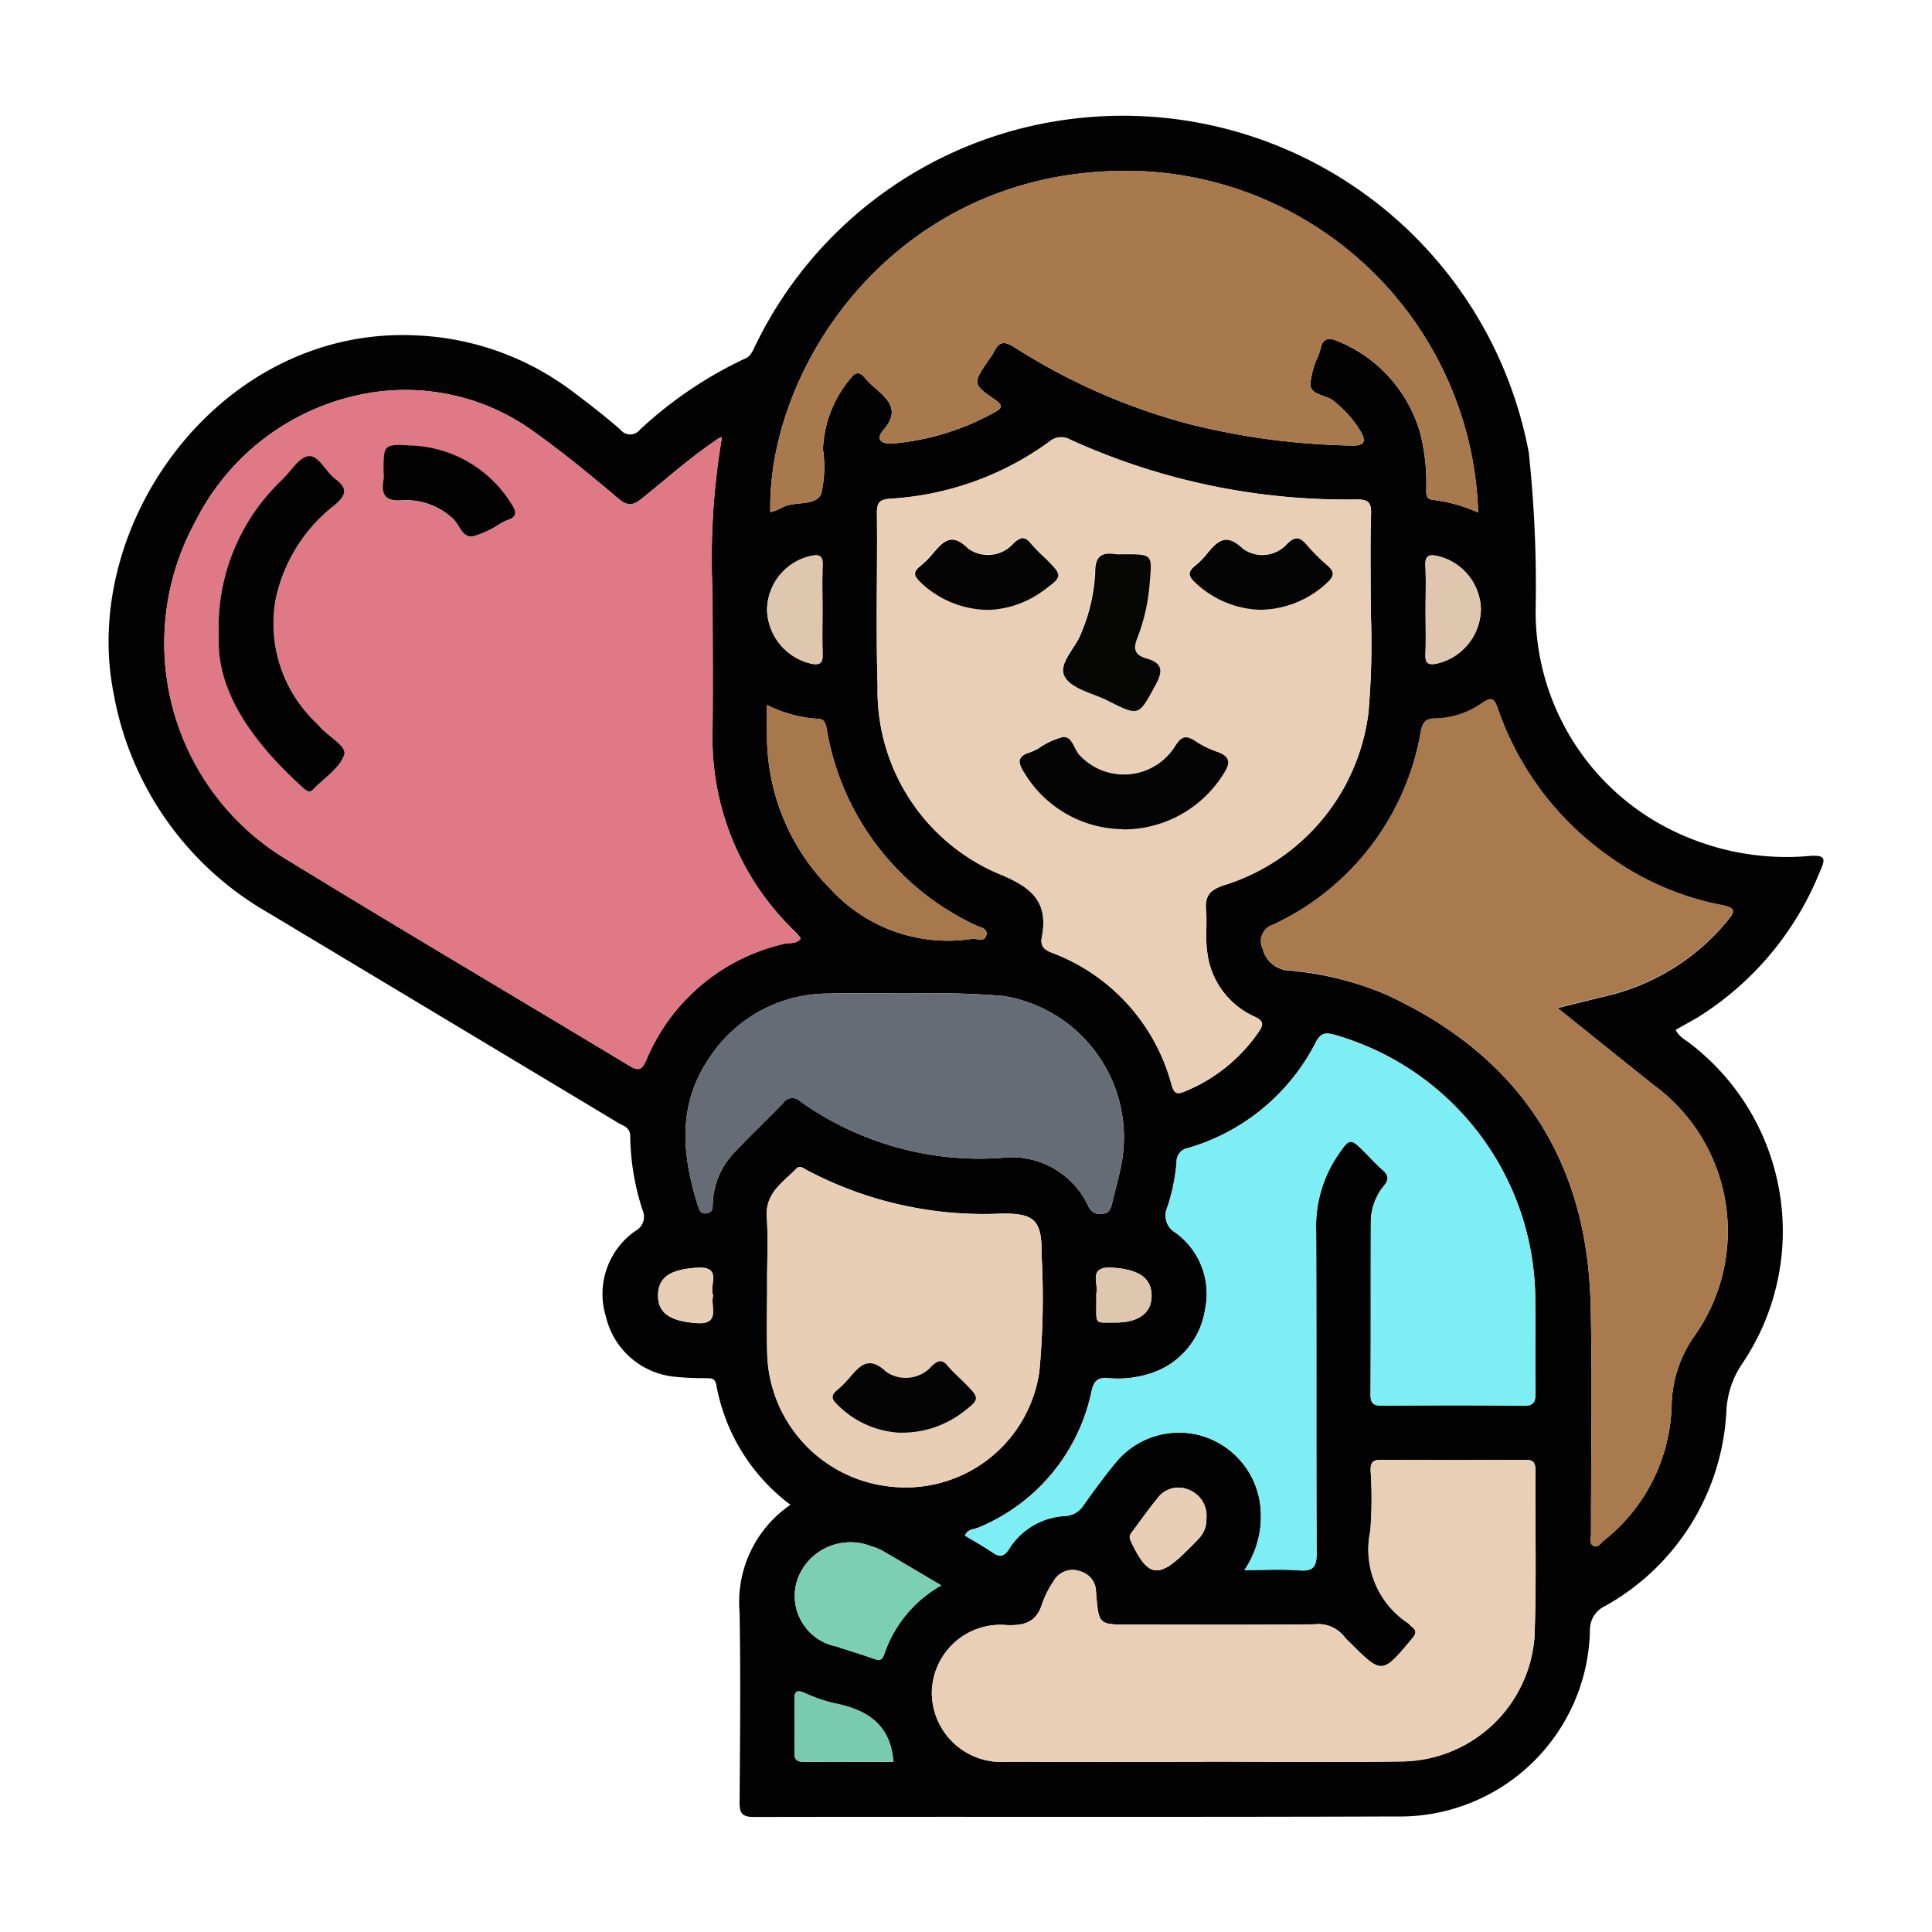 <svg xmlns="http://www.w3.org/2000/svg" xmlns:xlink="http://www.w3.org/1999/xlink" width="85" height="85" viewBox="0 0 85 85">
  <defs>
    <clipPath id="clip-path">
      <rect id="Rectángulo_309895" data-name="Rectángulo 309895" width="75.445" height="74.885" fill="none"/>
    </clipPath>
  </defs>
  <g id="Grupo_1071771" data-name="Grupo 1071771" transform="translate(-331 -7380)">
    <g id="Grupo_1071770" data-name="Grupo 1071770" transform="translate(154.777 6882.136)">
      <g id="Grupo_995693" data-name="Grupo 995693" transform="translate(181 502.921)">
        <g id="Grupo_995692" data-name="Grupo 995692" clip-path="url(#clip-path)">
          <path id="Trazado_654665" data-name="Trazado 654665" d="M30,61.148a8.478,8.478,0,0,1-3.264-5.281c-.058-.327-.277-.282-.494-.29a12.952,12.952,0,0,1-1.324-.062,3.447,3.447,0,0,1-3.033-2.63,3.381,3.381,0,0,1,1.3-3.791A.7.7,0,0,0,23.5,48.2a10.809,10.809,0,0,1-.55-3.257c.007-.405-.309-.466-.543-.607Q14.7,39.706,7,35.087A13.933,13.933,0,0,1,.223,25.456C-1.275,17.95,4.953,9.269,13.551,9.7a12.263,12.263,0,0,1,6.89,2.487c.707.531,1.408,1.075,2.075,1.656a.545.545,0,0,0,.859.007,17.9,17.9,0,0,1,4.617-3.126c.263-.1.338-.339.45-.553A17.9,17.9,0,0,1,42.633.145,18.169,18.169,0,0,1,62.484,14.858a55.3,55.3,0,0,1,.3,6.991,10.732,10.732,0,0,0,6.679,9.929,11.355,11.355,0,0,0,5.413.82c.621-.031.69.095.427.663a13.492,13.492,0,0,1-5.391,6.446c-.316.181-.634.359-.967.546.149.306.424.43.642.606a10.4,10.4,0,0,1,2.253,14.129,4.039,4.039,0,0,0-.663,2.039A10.41,10.41,0,0,1,65.843,65.6a1.147,1.147,0,0,0-.669,1.066,8.364,8.364,0,0,1-8.523,8.194c-9.421.033-18.843.005-28.264.022-.543,0-.629-.186-.626-.67.022-2.78.05-5.561,0-8.339A5.189,5.189,0,0,1,30,61.148M26.839,14.231c-1.189.79-2.252,1.742-3.361,2.634-.384.309-.624.373-1.042.02-1.182-1-2.382-1.987-3.64-2.889a9.628,9.628,0,0,0-7.762-1.681A10.5,10.5,0,0,0,3.814,17.9,11.115,11.115,0,0,0,7.928,32.813c4.965,3.044,9.984,6,14.969,9.01.429.259.564.2.767-.258a8.659,8.659,0,0,1,6.025-5.091c.251-.065.552.015.75-.22-.008-.032-.006-.06-.02-.077a2.41,2.41,0,0,0-.189-.221,11.788,11.788,0,0,1-3.659-8.87c.021-2.017.005-4.035,0-6.053a31.705,31.705,0,0,1,.386-6.688l.021-.175-.143.062M55.531,21.89c0-1.631-.028-2.984.014-4.336.017-.536-.154-.64-.656-.634a29.289,29.289,0,0,1-12.582-2.635.8.8,0,0,0-.927.1,13.2,13.2,0,0,1-6.975,2.5c-.47.032-.606.159-.6.635.026,2.532-.051,5.068.03,7.6a8.754,8.754,0,0,0,5.51,8.343c1.431.609,1.989,1.289,1.712,2.74-.064.336.079.514.411.645a8.569,8.569,0,0,1,5.3,5.823c.121.408.242.435.6.286a7.268,7.268,0,0,0,3.223-2.6c.23-.326.243-.488-.169-.683a3.568,3.568,0,0,1-2.085-2.846c-.088-.6,0-1.23-.052-1.84s.148-.874.751-1.085a9.129,9.129,0,0,0,6.39-7.572,34.623,34.623,0,0,0,.107-4.435m8.216,17.4c.8-.2,1.444-.36,2.087-.518a9.766,9.766,0,0,0,5.366-3.3c.329-.4.452-.581-.233-.713a12.481,12.481,0,0,1-4.907-2.109,13.2,13.2,0,0,1-4.918-6.47c-.145-.408-.221-.656-.718-.306a3.644,3.644,0,0,1-2.075.678c-.4,0-.54.177-.615.559a11.516,11.516,0,0,1-6.5,8.513.751.751,0,0,0-.464,1.045,1.261,1.261,0,0,0,1.162.968A13.963,13.963,0,0,1,56.205,38.7c5.782,2.663,8.823,7.186,8.995,13.551.091,3.393.015,6.79.022,10.185,0,.178-.109.427.127.523.183.075.3-.125.426-.23a7.831,7.831,0,0,0,2.992-5.938,5.443,5.443,0,0,1,.99-3.05A7.971,7.971,0,0,0,67.991,42.69c-1.381-1.1-2.754-2.208-4.244-3.4m-3.49-21.8A15.527,15.527,0,0,0,43.871,2.483c-9.588.476-14.9,8.791-14.756,14.995a2.673,2.673,0,0,0,.479-.182c.557-.344,1.481-.037,1.757-.623a5.249,5.249,0,0,0,.079-1.966,5.13,5.13,0,0,1,1.2-3.1c.2-.262.39-.355.636-.049a3.325,3.325,0,0,0,.416.418c.6.524,1.169,1.011.412,1.879-.34.39-.143.648.414.6a11.235,11.235,0,0,0,4.472-1.373c.328-.176.385-.3.032-.544-1.005-.7-1-.708-.3-1.748a3.029,3.029,0,0,0,.243-.369c.222-.47.477-.471.909-.194a27.116,27.116,0,0,0,7.656,3.367,31.487,31.487,0,0,0,7.14.95c.6.021.7-.165.4-.664a5.018,5.018,0,0,0-1.176-1.306c-.329-.274-.974-.223-1.015-.716a3.758,3.758,0,0,1,.354-1.263,2.857,2.857,0,0,0,.091-.28c.1-.494.347-.548.787-.354a6.194,6.194,0,0,1,3.625,4.112,8.917,8.917,0,0,1,.248,2.338c0,.238-.053.5.33.529a6.814,6.814,0,0,1,1.952.552M49.976,64.017c.9,0,1.663-.044,2.419.014.633.048.758-.183.755-.779-.025-4.723,0-9.446-.021-14.168a5.579,5.579,0,0,1,.927-3.275c.562-.821.566-.819,1.245-.139.243.243.472.5.733.727.277.236.319.423.066.727a2.533,2.533,0,0,0-.564,1.643c-.009,2.509,0,5.018-.014,7.527,0,.4.14.492.512.49,2.066-.015,4.132-.024,6.2.006.5.007.551-.2.545-.607-.02-1.451.007-2.9-.014-4.354a12.164,12.164,0,0,0-8.826-11.36c-.373-.1-.6-.1-.816.312A9.2,9.2,0,0,1,47.5,45.448a.6.6,0,0,0-.51.607,8.233,8.233,0,0,1-.413,2.016.867.867,0,0,0,.363,1.1,3.322,3.322,0,0,1,1.3,3.4A3.5,3.5,0,0,1,45.726,55.4a4.555,4.555,0,0,1-1.752.172c-.443-.032-.618.1-.727.573a8.325,8.325,0,0,1-4.968,6c-.2.089-.488.061-.6.359.407.247.817.471,1.2.734.322.221.5.217.741-.151a3.08,3.08,0,0,1,2.448-1.445,1.023,1.023,0,0,0,.837-.493c.456-.64.921-1.278,1.422-1.882a3.6,3.6,0,0,1,3.941-1.1,3.645,3.645,0,0,1,2.421,3.222,4.171,4.171,0,0,1-.715,2.625M48.14,72.455v-.009c2.952,0,5.905.038,8.857-.01a5.918,5.918,0,0,0,5.739-5.49c.093-2.432.024-4.871.041-7.307,0-.34-.083-.474-.451-.471q-3.174.023-6.348,0c-.365,0-.459.131-.452.473a18.4,18.4,0,0,1-.013,2.655,3.882,3.882,0,0,0,1.662,4.061c.06.041.1.111.157.154.224.167.21.294.022.518-1.33,1.587-1.323,1.593-2.759.156a1.874,1.874,0,0,1-.207-.21,1.459,1.459,0,0,0-1.336-.57c-2.706.028-5.412.013-8.119.013-1.37,0-1.37,0-1.482-1.361,0-.025,0-.049-.006-.073a.943.943,0,0,0-.721-.919.953.953,0,0,0-1.147.443,4.31,4.31,0,0,0-.5.98c-.241.795-.737.979-1.538.954a3.022,3.022,0,0,0-3.318,2.986A3.058,3.058,0,0,0,39.5,72.453q4.318.009,8.636,0M28.973,51.409c0,.984-.02,1.968,0,2.952a6.049,6.049,0,0,0,5.42,5.985A5.946,5.946,0,0,0,40.949,55.3a34.816,34.816,0,0,0,.1-5.156c.023-1.508-.3-1.835-1.8-1.807a16.612,16.612,0,0,1-8.523-1.912c-.148-.081-.315-.226-.467-.067-.582.6-1.365,1.063-1.3,2.1.059.98.013,1.967.014,2.951m6.35-12.759c-1.4,0-2.532-.028-3.662.006a6.248,6.248,0,0,0-5.269,2.892c-1.393,2.08-1.15,4.281-.441,6.509.059.187.152.3.368.267.273-.045.257-.256.263-.452a3.394,3.394,0,0,1,.973-2.25c.689-.735,1.426-1.424,2.124-2.151a.484.484,0,0,1,.75-.074,13.633,13.633,0,0,0,8.829,2.49,3.718,3.718,0,0,1,3.857,2.145.543.543,0,0,0,.6.311c.285-.008.369-.2.425-.424.135-.548.28-1.094.4-1.645a6.306,6.306,0,0,0-5.215-7.518,39.461,39.461,0,0,0-4-.105M28.968,25.958c0,.516-.007.933,0,1.349a9.539,9.539,0,0,0,2.806,6.76,7,7,0,0,0,6.2,2.184c.222-.029.562.157.642-.16s-.281-.345-.486-.448a11.647,11.647,0,0,1-6.527-8.576c-.05-.256-.077-.5-.411-.5a5.777,5.777,0,0,1-2.226-.609m7.668,38.736c-.919-.543-1.762-1.045-2.61-1.537a2.407,2.407,0,0,0-.478-.188A2.477,2.477,0,0,0,30.3,64.452a2.267,2.267,0,0,0,1.72,2.928c.534.182,1.076.339,1.607.528.24.086.39.128.5-.189a5.494,5.494,0,0,1,2.509-3.025m-2.107,7.763c-.127-1.672-1.19-2.3-2.608-2.579a6.738,6.738,0,0,1-1.312-.458c-.336-.143-.44-.053-.435.291.009.783.014,1.567,0,2.35-.007.343.163.4.453.4,1.321-.009,2.642,0,3.9,0m23.415-50.7c0,.663.017,1.327-.006,1.99-.014.388.143.456.486.394a2.5,2.5,0,0,0,1.954-2.372,2.466,2.466,0,0,0-1.869-2.356c-.407-.1-.595-.046-.572.428.03.637.007,1.277.007,1.916m-26.533-.023c0-.64-.017-1.279.006-1.918.015-.416-.129-.5-.525-.415a2.463,2.463,0,0,0-1.92,2.391,2.506,2.506,0,0,0,1.979,2.356c.371.061.477-.066.466-.422-.02-.664-.006-1.328-.006-1.992M48.3,61.775a1.224,1.224,0,0,0-.781-1.291,1.136,1.136,0,0,0-1.378.389c-.372.454-.714.933-1.062,1.406-.094.127-.214.224-.111.446.75,1.617,1.215,1.7,2.483.433.173-.173.351-.343.514-.524a1.179,1.179,0,0,0,.336-.859m-4.844-9.907c.018,1.431-.154,1.25.8,1.262,1.075.014,1.657-.435,1.632-1.224-.024-.774-.61-1.109-1.695-1.191-1.162-.088-.606.743-.741,1.153M26.6,51.934c-.207-.419.459-1.3-.74-1.215-1.115.077-1.672.4-1.685,1.2s.541,1.142,1.642,1.233c1.156.1.64-.719.783-1.215" transform="translate(0 0)" fill="#030202"/>
          <path id="Trazado_654666" data-name="Trazado 654666" d="M32.733,43.164a31.665,31.665,0,0,0-.387,6.688c0,2.017.017,4.035,0,6.053A11.788,11.788,0,0,0,36,64.776,2.449,2.449,0,0,1,36.19,65c.014.017.012.045.02.077-.2.235-.5.155-.75.22a8.659,8.659,0,0,0-6.025,5.091c-.2.459-.338.517-.767.258-4.985-3.011-10-5.966-14.969-9.01A11.115,11.115,0,0,1,9.585,46.721a10.5,10.5,0,0,1,7.22-5.588,9.631,9.631,0,0,1,7.762,1.681c1.257.9,2.457,1.889,3.64,2.889.418.354.658.29,1.042-.019,1.109-.892,2.172-1.844,3.361-2.634l.123.114M10.622,51.837c-.072,2.436,1.576,4.656,3.742,6.613.151.136.269.195.43.025.472-.5,1.154-.921,1.348-1.508.124-.374-.685-.792-1.053-1.21-.13-.148-.28-.277-.411-.423A6.016,6.016,0,0,1,13.132,50.1a7.108,7.108,0,0,1,2.624-4.143c.484-.432.519-.716-.006-1.109-.428-.32-.738-1.056-1.181-1.013-.422.041-.786.676-1.175,1.05a8.926,8.926,0,0,0-2.774,6.957m7.244-7.322a2.146,2.146,0,0,1,0,.368c-.123.693.119.952.853.887a3.035,3.035,0,0,1,2.163.776c.33.261.419.882.91.819a4.259,4.259,0,0,0,1.191-.553,2.5,2.5,0,0,1,.33-.162c.452-.145.4-.39.181-.716a5.415,5.415,0,0,0-4.4-2.569c-1.227-.066-1.228-.055-1.228,1.152" transform="translate(-5.771 -28.819)" fill="#de7985"/>
          <path id="Trazado_654667" data-name="Trazado 654667" d="M135.984,55.65a34.622,34.622,0,0,1-.107,4.435,9.129,9.129,0,0,1-6.39,7.572c-.6.211-.807.479-.751,1.085s-.036,1.238.052,1.841a3.567,3.567,0,0,0,2.085,2.846c.412.195.4.357.169.683a7.272,7.272,0,0,1-3.223,2.6c-.358.148-.478.122-.6-.286a8.569,8.569,0,0,0-5.3-5.823c-.332-.131-.476-.309-.411-.645.278-1.451-.281-2.13-1.712-2.74a8.753,8.753,0,0,1-5.51-8.343c-.082-2.53,0-5.065-.03-7.6-.005-.476.131-.6.6-.635a13.2,13.2,0,0,0,6.975-2.5.8.8,0,0,1,.927-.1,29.289,29.289,0,0,0,12.582,2.635c.5-.005.673.1.656.634-.042,1.351-.014,2.7-.014,4.336m-10.9,9.533a5.182,5.182,0,0,0,4.4-2.428c.36-.536.273-.795-.31-1a4.219,4.219,0,0,1-.92-.456c-.4-.263-.6-.236-.89.219a2.661,2.661,0,0,1-4.2.4c-.26-.267-.313-.822-.732-.8a3.2,3.2,0,0,0-1.057.49,2.492,2.492,0,0,1-.4.19c-.6.172-.508.484-.237.905a5.121,5.121,0,0,0,4.336,2.47m.032-12.1a2.32,2.32,0,0,1-.369,0c-.649-.106-.9.125-.894.818a7.805,7.805,0,0,1-.609,2.64c-.235.675-1.055,1.359-.725,1.94.3.535,1.232.719,1.889,1.049,1.39.7,1.357.678,2.1-.692.334-.613.312-.963-.39-1.163-.494-.141-.623-.384-.408-.913a8.382,8.382,0,0,0,.542-2.436c.111-1.241.121-1.24-1.141-1.24m-5.977,2.444a4.292,4.292,0,0,0,2.369-.8c.935-.689.935-.689.139-1.485a7.694,7.694,0,0,1-.621-.63c-.259-.328-.446-.3-.754-.022a1.5,1.5,0,0,1-2.015.235c-.723-.72-1.088-.3-1.538.22a4.145,4.145,0,0,1-.575.571c-.334.262-.23.446.03.693a4.331,4.331,0,0,0,2.964,1.215m12.013,0a4.371,4.371,0,0,0,2.925-1.208c.322-.3.288-.487-.019-.75a8.917,8.917,0,0,1-.887-.885c-.283-.322-.48-.439-.864-.062a1.465,1.465,0,0,1-1.955.221c-.741-.724-1.131-.329-1.591.24a3.509,3.509,0,0,1-.52.521c-.3.242-.295.425-.008.7a4.331,4.331,0,0,0,2.92,1.225" transform="translate(-80.453 -33.76)" fill="#e9cfb5"/>
          <path id="Trazado_654668" data-name="Trazado 654668" d="M184.459,100.472c1.49,1.2,2.863,2.3,4.244,3.4a7.971,7.971,0,0,1,1.767,11.049,5.443,5.443,0,0,0-.99,3.05,7.83,7.83,0,0,1-2.993,5.938c-.126.105-.243.3-.426.23-.235-.1-.127-.345-.127-.522-.007-3.4.069-6.792-.022-10.185-.171-6.365-3.212-10.888-8.995-13.551a13.972,13.972,0,0,0-4.273-1.067,1.261,1.261,0,0,1-1.162-.968.751.751,0,0,1,.464-1.045,11.516,11.516,0,0,0,6.5-8.513c.075-.382.216-.555.615-.559a3.649,3.649,0,0,0,2.074-.678c.5-.35.573-.1.718.306a13.2,13.2,0,0,0,4.918,6.47,12.477,12.477,0,0,0,4.907,2.109c.685.132.562.314.233.713a9.766,9.766,0,0,1-5.366,3.3c-.643.158-1.286.319-2.087.518" transform="translate(-120.712 -61.185)" fill="#a87a4d"/>
          <path id="Trazado_654669" data-name="Trazado 654669" d="M129.56,23.353a6.814,6.814,0,0,0-1.952-.552c-.383-.026-.325-.292-.33-.529a8.919,8.919,0,0,0-.248-2.339,6.194,6.194,0,0,0-3.625-4.112c-.44-.194-.691-.14-.787.354a2.851,2.851,0,0,1-.091.28,3.751,3.751,0,0,0-.354,1.263c.04.493.685.442,1.015.716a5.016,5.016,0,0,1,1.175,1.306c.293.5.2.685-.4.664a31.491,31.491,0,0,1-7.141-.95,27.117,27.117,0,0,1-7.656-3.366c-.431-.277-.686-.276-.909.194a3.076,3.076,0,0,1-.243.369c-.694,1.04-.7,1.053.3,1.748.353.244.3.368-.032.544a11.231,11.231,0,0,1-4.472,1.373c-.558.043-.754-.214-.414-.6.757-.868.191-1.355-.412-1.879a3.285,3.285,0,0,1-.416-.418c-.245-.306-.431-.213-.636.049a5.133,5.133,0,0,0-1.2,3.1,5.249,5.249,0,0,1-.078,1.966c-.275.586-1.2.278-1.757.623a2.673,2.673,0,0,1-.479.182c-.146-6.2,5.168-14.519,14.756-15A15.528,15.528,0,0,1,129.56,23.353" transform="translate(-69.303 -5.861)" fill="#a8794d"/>
          <path id="Trazado_654670" data-name="Trazado 654670" d="M139.678,160.216a4.171,4.171,0,0,0,.715-2.625,3.647,3.647,0,0,0-2.422-3.222,3.6,3.6,0,0,0-3.941,1.1c-.5.6-.966,1.242-1.422,1.882a1.023,1.023,0,0,1-.837.493,3.079,3.079,0,0,0-2.448,1.445c-.245.368-.419.372-.741.151-.383-.263-.793-.487-1.2-.734.109-.3.4-.27.6-.359a8.325,8.325,0,0,0,4.968-6c.109-.472.284-.6.727-.573a4.554,4.554,0,0,0,1.752-.172,3.494,3.494,0,0,0,2.506-2.828,3.321,3.321,0,0,0-1.3-3.4.868.868,0,0,1-.363-1.1,8.22,8.22,0,0,0,.413-2.016.6.6,0,0,1,.51-.606,9.2,9.2,0,0,0,5.627-4.668c.219-.416.444-.415.816-.312a12.164,12.164,0,0,1,8.826,11.36c.021,1.451-.006,2.9.014,4.354.006.41-.044.614-.545.607-2.066-.03-4.132-.02-6.2-.006-.372,0-.515-.087-.512-.49.017-2.509.005-5.018.014-7.527a2.533,2.533,0,0,1,.564-1.643c.253-.3.212-.492-.066-.727-.262-.222-.49-.483-.733-.727-.679-.679-.683-.682-1.245.139a5.578,5.578,0,0,0-.927,3.275c.016,4.723,0,9.446.021,14.168,0,.6-.122.827-.756.779-.756-.057-1.52-.014-2.419-.014" transform="translate(-89.701 -96.198)" fill="#7deef3"/>
          <path id="Trazado_654671" data-name="Trazado 654671" d="M134.358,213.308c-2.879,0-5.757,0-8.636,0a3.058,3.058,0,0,1-3.287-3.027,3.022,3.022,0,0,1,3.318-2.986c.8.025,1.3-.159,1.538-.953a4.317,4.317,0,0,1,.5-.98.953.953,0,0,1,1.147-.442.942.942,0,0,1,.721.919c0,.025,0,.049.006.074.112,1.361.112,1.361,1.482,1.361,2.706,0,5.413.015,8.119-.013a1.459,1.459,0,0,1,1.336.57,1.925,1.925,0,0,0,.207.209c1.436,1.437,1.429,1.431,2.759-.156.188-.224.2-.351-.022-.518-.058-.043-.1-.114-.157-.154a3.883,3.883,0,0,1-1.662-4.061,18.4,18.4,0,0,0,.013-2.655c-.007-.342.087-.475.452-.473q3.174.021,6.348,0c.368,0,.454.131.451.472-.017,2.436.052,4.874-.041,7.307a5.917,5.917,0,0,1-5.739,5.49c-2.951.049-5.9.011-8.857.011Z" transform="translate(-86.217 -140.853)" fill="#e9cfb5"/>
          <path id="Trazado_654672" data-name="Trazado 654672" d="M97.9,161.593c0-.984.046-1.971-.014-2.951-.063-1.039.72-1.5,1.3-2.1.152-.158.319-.014.467.067a16.615,16.615,0,0,0,8.523,1.912c1.5-.028,1.822.3,1.8,1.807a34.85,34.85,0,0,1-.1,5.156,5.945,5.945,0,0,1-6.552,5.047,6.05,6.05,0,0,1-5.42-5.985c-.024-.983,0-1.968,0-2.952m5.805,6.566a4.4,4.4,0,0,0,2.723-.833c.865-.655.865-.655.092-1.423-.226-.225-.469-.437-.673-.682-.246-.295-.415-.251-.692,0a1.523,1.523,0,0,1-2.014.263c-.781-.74-1.166-.256-1.633.284a4.439,4.439,0,0,1-.521.52c-.264.219-.267.377-.005.627a4.159,4.159,0,0,0,2.724,1.247" transform="translate(-68.928 -110.183)" fill="#e8ceb5"/>
          <path id="Trazado_654673" data-name="Trazado 654673" d="M95.746,130.635a39.565,39.565,0,0,1,4,.105,6.306,6.306,0,0,1,5.215,7.518c-.119.551-.265,1.1-.4,1.645-.056.226-.14.416-.425.424a.543.543,0,0,1-.6-.311,3.717,3.717,0,0,0-3.856-2.144,13.635,13.635,0,0,1-8.829-2.49.484.484,0,0,0-.75.075c-.7.727-1.436,1.415-2.125,2.15a3.4,3.4,0,0,0-.972,2.251c-.007.2.009.407-.264.452-.216.035-.308-.081-.368-.267-.708-2.228-.952-4.43.441-6.509a6.249,6.249,0,0,1,5.269-2.892c1.13-.034,2.261-.006,3.662-.006" transform="translate(-60.423 -91.984)" fill="#656c76"/>
          <path id="Trazado_654674" data-name="Trazado 654674" d="M97.922,87.754a5.776,5.776,0,0,0,2.226.609c.334,0,.361.246.411.5a11.648,11.648,0,0,0,6.527,8.576c.2.1.566.132.486.448s-.42.131-.643.16a7,7,0,0,1-6.2-2.184,9.539,9.539,0,0,1-2.806-6.76c-.008-.417,0-.833,0-1.349" transform="translate(-68.954 -61.795)" fill="#a6784c"/>
          <path id="Trazado_654675" data-name="Trazado 654675" d="M108.489,214.243a5.492,5.492,0,0,0-2.509,3.025c-.105.317-.256.275-.5.189-.531-.19-1.073-.347-1.607-.529a2.267,2.267,0,0,1-1.72-2.928,2.477,2.477,0,0,1,3.244-1.484,2.427,2.427,0,0,1,.478.188c.848.492,1.691.995,2.61,1.537" transform="translate(-71.853 -149.548)" fill="#7bcfb2"/>
          <path id="Trazado_654676" data-name="Trazado 654676" d="M106.355,237.559c-1.262,0-2.582,0-3.9,0-.29,0-.46-.056-.453-.4.016-.783.011-1.567,0-2.35,0-.344.1-.434.435-.291a6.739,6.739,0,0,0,1.312.458c1.417.278,2.48.907,2.608,2.579" transform="translate(-71.826 -165.102)" fill="#79cbaf"/>
          <path id="Trazado_654677" data-name="Trazado 654677" d="M195.859,67.872c0-.639.023-1.279-.007-1.916-.023-.474.165-.523.572-.428a2.466,2.466,0,0,1,1.869,2.356,2.5,2.5,0,0,1-1.954,2.372c-.343.062-.5-.006-.486-.394.024-.663.006-1.326.006-1.99" transform="translate(-137.915 -46.116)" fill="#dfc6ae"/>
          <path id="Trazado_654678" data-name="Trazado 654678" d="M100.377,67.85c0,.664-.015,1.328.005,1.992.011.356-.095.483-.466.422a2.506,2.506,0,0,1-1.979-2.356,2.463,2.463,0,0,1,1.92-2.391c.4-.082.54,0,.525.414-.022.639-.006,1.279-.006,1.918" transform="translate(-68.966 -46.116)" fill="#dfc6ae"/>
          <path id="Trazado_654679" data-name="Trazado 654679" d="M155.235,205.541a1.179,1.179,0,0,1-.336.859c-.164.182-.341.351-.514.524-1.268,1.27-1.733,1.183-2.483-.433-.1-.222.017-.318.111-.446.348-.473.69-.952,1.062-1.406a1.136,1.136,0,0,1,1.378-.389,1.224,1.224,0,0,1,.781,1.291" transform="translate(-106.94 -143.766)" fill="#e8ceb5"/>
          <path id="Trazado_654680" data-name="Trazado 654680" d="M146.846,172.582c.135-.41-.421-1.241.741-1.153,1.085.082,1.671.418,1.695,1.191.025.789-.557,1.238-1.632,1.224-.958-.012-.786.17-.8-1.262" transform="translate(-103.395 -120.714)" fill="#dfc6ae"/>
          <path id="Trazado_654681" data-name="Trazado 654681" d="M84.145,172.66c-.142.5.374,1.312-.783,1.215-1.1-.092-1.655-.424-1.642-1.233s.57-1.12,1.685-1.2c1.2-.083.532.8.74,1.215" transform="translate(-57.547 -120.726)" fill="#e8ceb5"/>
          <path id="Trazado_654682" data-name="Trazado 654682" d="M90.73,47.962l.143-.062q-.011.087-.021.175l-.122-.113" transform="translate(-63.891 -33.731)" fill="#de7985"/>
          <path id="Trazado_654683" data-name="Trazado 654683" d="M16.395,58.746a8.926,8.926,0,0,1,2.774-6.957c.389-.374.753-1.009,1.175-1.05.443-.043.753.693,1.181,1.013.525.393.49.677.006,1.109A7.109,7.109,0,0,0,18.9,57.005a6.016,6.016,0,0,0,1.546,5.239c.131.146.281.275.411.423.368.419,1.177.836,1.053,1.21-.194.587-.876,1.011-1.348,1.508-.161.17-.28.111-.43-.025-2.167-1.957-3.814-4.177-3.742-6.613" transform="translate(-11.543 -35.729)" fill="#030202"/>
          <path id="Trazado_654684" data-name="Trazado 654684" d="M40.809,50.264c0-1.207,0-1.218,1.228-1.152a5.415,5.415,0,0,1,4.4,2.569c.219.326.27.572-.181.716a2.5,2.5,0,0,0-.33.162,4.259,4.259,0,0,1-1.191.553c-.491.063-.579-.558-.91-.819a3.035,3.035,0,0,0-2.163-.776c-.734.065-.976-.193-.853-.887a2.147,2.147,0,0,0,0-.368" transform="translate(-28.714 -34.569)" fill="#030202"/>
          <path id="Trazado_654685" data-name="Trazado 654685" d="M140.061,96.574a5.121,5.121,0,0,1-4.336-2.47c-.272-.422-.362-.733.237-.905a2.493,2.493,0,0,0,.4-.19,3.2,3.2,0,0,1,1.057-.489c.419-.024.472.532.732.8a2.661,2.661,0,0,0,4.2-.4c.288-.456.489-.483.889-.22a4.206,4.206,0,0,0,.92.456c.583.2.67.461.31,1a5.181,5.181,0,0,1-4.4,2.428" transform="translate(-95.428 -65.15)" fill="#050404"/>
          <path id="Trazado_654686" data-name="Trazado 654686" d="M144.627,65.273c1.262,0,1.252,0,1.141,1.24a8.4,8.4,0,0,1-.542,2.435c-.216.528-.086.771.408.913.7.2.724.55.39,1.163-.747,1.37-.714,1.391-2.1.692-.657-.33-1.585-.514-1.888-1.049-.33-.581.489-1.265.724-1.939a7.8,7.8,0,0,0,.61-2.64c-.009-.693.245-.924.894-.818a2.356,2.356,0,0,0,.369,0" transform="translate(-99.962 -45.946)" fill="#060605"/>
          <path id="Trazado_654687" data-name="Trazado 654687" d="M123.159,66.1a4.331,4.331,0,0,1-2.964-1.215c-.259-.247-.364-.431-.03-.693a4.148,4.148,0,0,0,.575-.572c.45-.525.816-.94,1.538-.22a1.5,1.5,0,0,0,2.015-.235c.308-.28.494-.305.754.022a7.646,7.646,0,0,0,.621.63c.8.8.8.8-.139,1.485a4.3,4.3,0,0,1-2.369.8" transform="translate(-84.471 -44.326)" fill="#050404"/>
          <path id="Trazado_654688" data-name="Trazado 654688" d="M163.935,66.122a4.328,4.328,0,0,1-2.919-1.224c-.286-.274-.291-.457.008-.7a3.512,3.512,0,0,0,.521-.521c.46-.569.849-.963,1.591-.24a1.465,1.465,0,0,0,1.955-.221c.384-.377.582-.26.864.062a8.885,8.885,0,0,0,.887.885c.307.264.34.448.019.75a4.369,4.369,0,0,1-2.926,1.208" transform="translate(-113.234 -44.351)" fill="#050404"/>
          <path id="Trazado_654689" data-name="Trazado 654689" d="M110.62,188.508a4.159,4.159,0,0,1-2.724-1.247c-.261-.249-.259-.408.005-.627a4.439,4.439,0,0,0,.521-.52c.467-.54.852-1.024,1.633-.284a1.523,1.523,0,0,0,2.014-.263c.277-.248.446-.292.692,0,.2.244.447.456.673.682.773.769.773.769-.092,1.423a4.4,4.4,0,0,1-2.723.833" transform="translate(-75.843 -130.532)" fill="#050404"/>
        </g>
      </g>
    </g>
    <rect id="Rectángulo_309092" data-name="Rectángulo 309092" width="85" height="85" transform="translate(331 7380)" fill="none"/>
  </g>
</svg>
